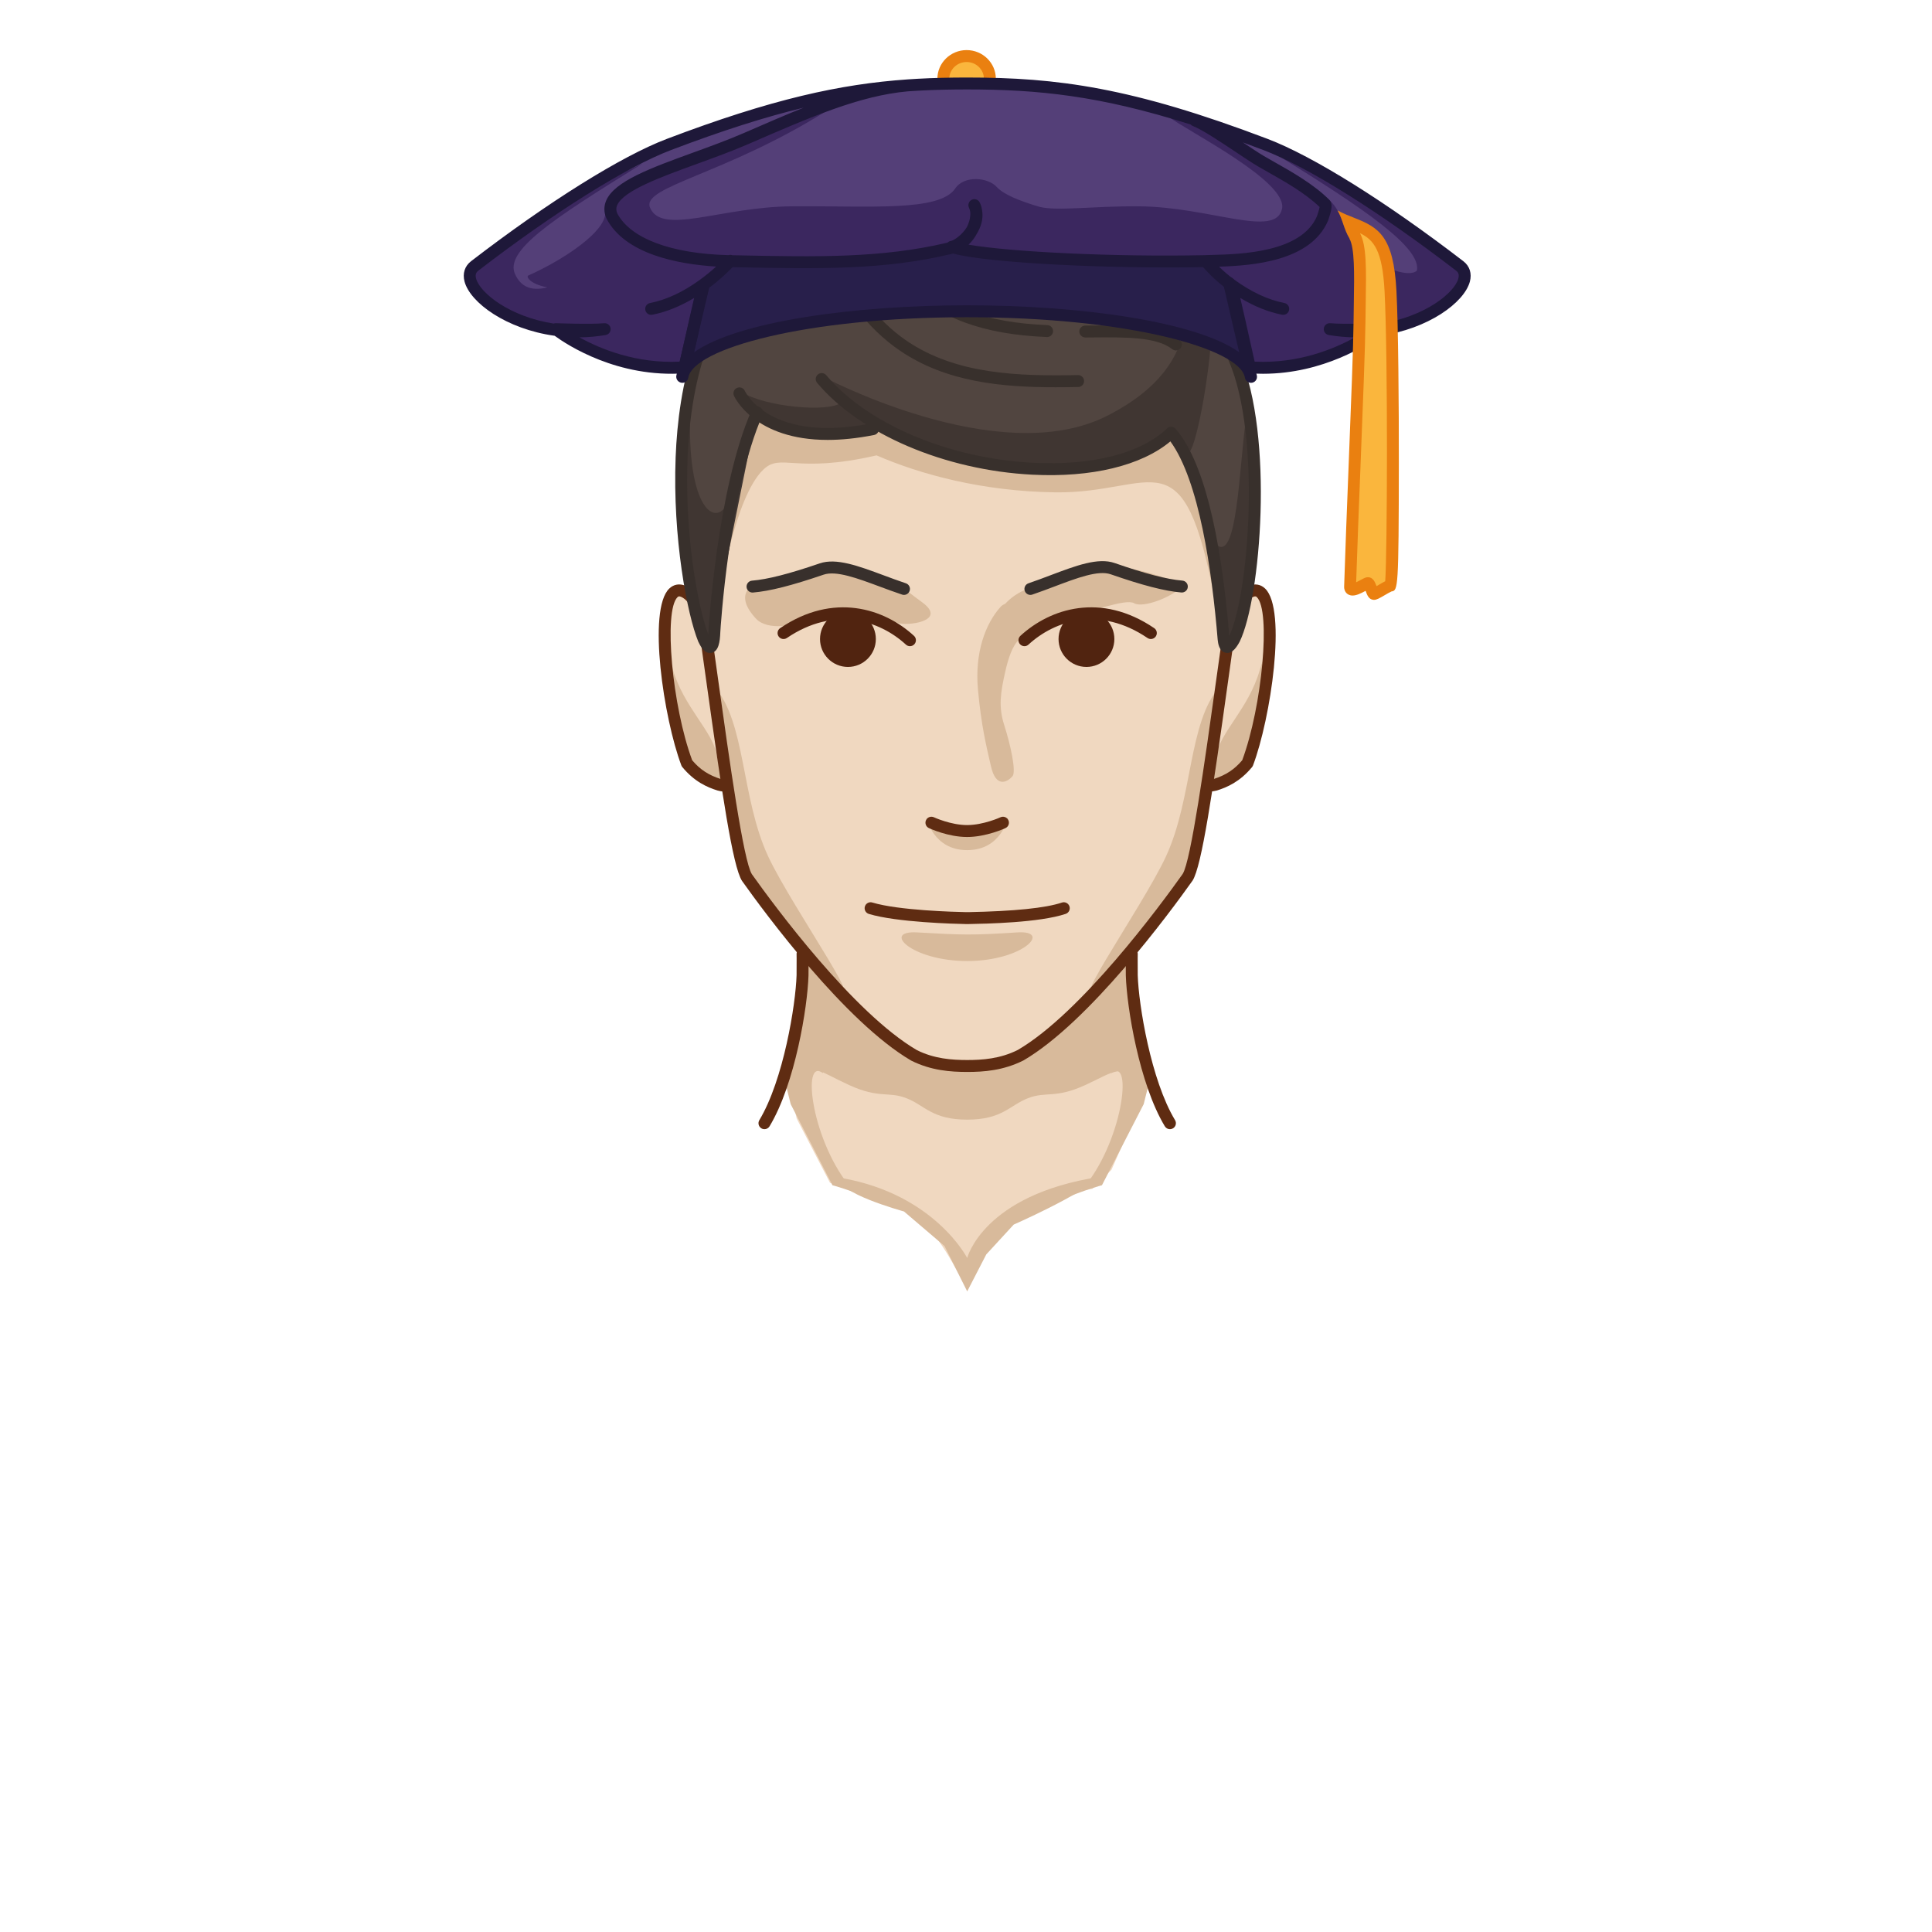 <svg version="1.1" xmlns="http://www.w3.org/2000/svg" x="0px" y="0px" width="100%" height="100%" viewBox="0 0 486 486"
     enable-background="new 0 0 486 486" xml:space="preserve">
<g id="age-male-2">
                <path fill="#F0D8C0" d="M202.2,239.95l-6.601-7.8l-9.299-12 l-3.6-21.6l-2.4-11.7l-3-24.9l2.1-2.7l2.1-15.6l1.8-16.2l6.9-23.4l11.1,4.8l19.5-1.5l6.299,2.7l16.202,5.4l11.399,1.8l15,0.3 l13.8-1.8l11.4-7.5l3.3,4.8l3.3,10.2l5.1,24l0.9,12.9l1.8,7.8l-3.3,22.5l-4.2,17.1l-2.1,13.2l-4.5,6.6l-6,6l-4.2,6.6l0.3,11.4   l4.5,19.801l-10.2,23.101l-4.8,4.799c0,0-12.429,1.554-19.5,7.5c-7.071,5.947-11.081,15.882-12.3,17.101   c-4.481-7.819-7.907-15.364-15.3-18.899c-9.276-4.437-18.9-7.201-18.9-7.201l-8.4-16.2l-2.7-12.3l3.6-12.6L202.2,239.95z"/>
                <path fill="#F0D8C0" d="M312.3,149.65l-3,12.899 c0,0-0.556,5.755-1.2,9c-1.806,9.1-3.3,26.701-3.3,26.701l8.4-5.1l5.399-21l0.601-12.3l-2.4-11.1L312.3,149.65z"/>
                <polygon fill="#F0D8C0" points="179.4,172.15 177.9,162.85 175.5,150.85 169.5,148.15 167.4,156.85 168,169.45 170.4,182.049 174,194.65 182.1,197.95  "/>
                <path fill="#D8BA9B" d="M273,272.95   c-7.604,3.477-9.819,1.521-14.4,3.301c-4.654,1.806-6.452,5.399-15.299,5.399c-8.848,0-10.647-3.594-15.301-5.399   c-4.581-1.78-6.798,0.176-14.4-3.301c-7.598-3.476-9.756-5.978-16.2-3.601c2.191-5.996,4.8-29.1,4.8-29.1l9.3,10.501   c0,0,9.182,8.931,11.4,10.199c2.218,1.268,13.2,7.2,13.2,7.2l7.8,0.601l7.8-1.201c0,0,16.382-11.332,18.6-12.6   c2.219-1.269,6-6.9,6-6.9l8.7-8.4c0,0,2.309,26.704,4.5,32.7C281.544,267.395,280.598,269.475,273,272.95"/>
                <path fill="#D8BA9B" d="M207,269.95   c-5.523-4.255-2.798,17.678,7.5,29.399c2.055,0,1.32-0.572,6.6,3c-7.973-3.287-11.7-4.199-11.7-4.199l-10.5-20.399l-1.5-6   l1.5-4.201C198.9,267.55,207.572,268.139,207,269.95"/>
                <path fill="#D8BA9B" d="M169.2,168.25   c2.83,9.708,9.995,15.569,11.1,21.601c1.105,6.03,1.986,8.607-0.6,8.099c-8.735-1.717-9.9-20.4-9.9-20.4   S166.369,158.542,169.2,168.25"/>
                <path fill="#D8BA9B" d="M225.3,147.25   c-4.358-2.045-17.576-5.431-23.1-3.6s-8.874,2.012-11.1,2.701c-2.225,0.687-6.49,3.31-0.9,9.299c2.825,3.027,10.195,2.052,14.1-0.6   c1.28-0.869,4.158-1.379,8.4-1.8c4.242-0.421,10.812,3.112,13.8,3.601c2.988,0.487,11.623-0.89,5.401-5.401   C226.379,147.446,229.658,149.294,225.3,147.25"/>
                <path fill="#D8BA9B" d="M274.5,143.049   c-5.797,0.987-12.483,3.516-16.8,5.4c-9.227,4.028-10.999,16.081-1.2,12.6c7.221-2.564,13.043-6.907,14.4-6.899   c3.428,0.018,12.249-3.691,14.399-2.401c2.151,1.29,9.913-1.52,12.601-4.8C288.927,144.053,283.075,141.589,274.5,143.049"/>
                <path fill="#D8BA9B" d="M253.5,205.75   c-0.007,0.175-5.332,2.136-10.496,2.778c-4.358,0.543-9.904-2.778-9.904-2.778s1.598,8.101,10.201,8.101   C251.902,213.851,253.5,205.75,253.5,205.75"/>
                <path fill="#D8BA9B" d="M305.7,151.45   c-8.067-42.961-14.996-27.273-40.2-27.6c-18.52-0.24-34.13-4.582-45-9.3c-20.579,4.754-24.028-0.739-28.5,3.6   c-7.336,7.116-10.8,31.2-10.8,31.2s-1.735-14.394,9-44.7c2.729,1.56,14.515,8.756,30.899,2.4c5.856,2.732,11.78,5.997,19.201,7.8   c6.961,1.692,31.656,6.829,54.6-6C298.095,112.977,308.115,139.729,305.7,151.45"/>
                <path fill="#D8BA9B" d="M230.7,234.549   c11.542,0.656,13.73,0.737,25.2,0c8.88-0.57,1.422,7.201-12.6,7.201C229.277,241.75,221.678,234.036,230.7,234.549"/>
                <path fill="#D8BA9B" d="M279.6,269.95   c5.523-4.255,2.799,17.678-7.5,29.399c-2.055,0-1.32-0.572-6.6,3c7.974-3.287,11.7-4.199,11.7-4.199l10.5-20.399l1.5-6l-1.2-3.601   C288,268.15,279.027,268.139,279.6,269.95"/>
                <path fill="#D8BA9B" d="M211.8,296.351   c23.334,4.108,31.501,20.1,31.501,20.1s4.006-15.911,33.299-20.401c-4.8,4.633-21.6,12-21.6,12l-6.9,7.5l-4.799,9.302l-5.701-11.4   l-10.199-8.7C227.401,304.75,209.625,299.868,211.8,296.351"/>
                <path fill="#D8BA9B" d="M251.7,152.65   c-3.876,4.313-6.51,11.604-5.7,20.7c0.81,9.096,2.137,14.465,3.3,19.5c1.189,5.15,3.878,4.153,5.4,2.4   c0.958-1.103-0.414-7.63-2.101-12.9c-1.439-4.501-0.953-8.026,0.301-13.5c0.691-3.022,1.719-6.492,3.6-8.1   C262.838,155.333,254.49,149.544,251.7,152.65"/>
                <path fill="#D8BA9B" d="M316.885,168.605   c-2.807,9.672-9.911,15.511-11.007,21.519s-1.97,8.576,0.596,8.07c8.66-1.711,9.816-20.324,9.816-20.324   S319.69,158.933,316.885,168.605"/>
                <path fill="#D8BA9B" d="M179.7,172.75   c7.912,8.903,6.692,27.889,13.5,42.601c6.083,13.146,29.327,45.578,14.1,30c-3.151-2.801-19.8-22.801-19.8-22.801l-4.2-22.8   C183.3,199.75,178.789,171.547,179.7,172.75"/>
                <path fill="#D8BA9B" d="M306.778,172.788   c-7.888,8.905-6.672,27.895-13.457,42.609c-6.064,13.151-29.235,45.59-14.056,30.008c3.141-2.801,19.737-22.804,19.737-22.804   l4.187-22.807C303.189,199.793,307.687,171.584,306.778,172.788"/>
                <path fill="#5F2C12" d="M243.301,269.651c-4.157,0-9.08-0.341-14.095-2.861   c-16.59-9.705-36.768-37.057-42.559-45.21c-2.34-3.667-5.061-22.202-8.952-50.069c-0.801-5.742-1.586-11.366-2.332-16.486   c-1.321-7.17,5.633-55.139,5.93-57.177c0.084-0.581,0.5-1.059,1.062-1.223l60.524-17.714c0.275-0.081,0.567-0.081,0.843,0   l60.522,17.714c0.563,0.164,0.979,0.642,1.063,1.223c0.296,2.038,7.25,50.006,5.92,57.233c-0.736,5.06-1.521,10.68-2.321,16.417   c-3.891,27.874-6.613,46.415-8.912,50.02c-5.832,8.215-26.006,35.565-42.518,45.226   C252.38,269.311,247.456,269.651,243.301,269.651 M184.123,99.233c-2.081,14.426-6.808,49.832-5.801,55.305   c0.757,5.18,1.543,10.81,2.346,16.558c2.828,20.265,6.348,45.486,8.467,48.809c5.662,7.967,25.513,34.893,41.503,44.25   c4.37,2.193,8.859,2.496,12.663,2.496c3.802,0,8.292-0.303,12.745-2.542c15.91-9.313,35.759-36.237,41.461-44.267   c2.077-3.262,5.599-28.489,8.428-48.759c0.802-5.744,1.588-11.37,2.334-16.491c1.016-5.527-3.71-40.934-5.792-55.36l-59.176-17.32   L184.123,99.233z"/>
                <path fill="#5F2C12" d="M294.301,284.05c-0.508,0-1.004-0.259-1.286-0.727   c-6.447-10.701-9.573-29.983-9.813-37.928c-0.038-4.166-0.002-5.438,0-5.49c0.024-0.828,0.74-1.468,1.543-1.455   c0.828,0.025,1.479,0.716,1.455,1.543c0,0.013-0.035,1.293,0.001,5.344c0.225,7.399,3.298,26.338,9.385,36.438   c0.427,0.71,0.198,1.631-0.511,2.059C294.832,283.98,294.564,284.05,294.301,284.05"/>
                <path fill="#5F2C12" d="M192.299,284.05c-0.264,0-0.53-0.069-0.771-0.215   c-0.711-0.428-0.94-1.349-0.514-2.059c6.076-10.102,9.144-29.04,9.367-36.472c0.036-4.019,0.001-5.298,0-5.312   c-0.023-0.827,0.629-1.518,1.456-1.543c0.816-0.015,1.519,0.627,1.544,1.455c0.001,0.052,0.037,1.324,0,5.458   c-0.24,7.976-3.359,27.257-9.795,37.959C193.304,283.79,192.808,284.05,192.299,284.05"/>
                <path fill="#5F2C12" d="M182.645,199.15c-0.305,0-1.257-0.025-2.182-0.307   c-2.504-0.789-5.756-2.166-8.82-5.881c-0.105-0.127-0.187-0.27-0.246-0.424c-4.43-11.73-8.559-39.13-3.059-44.47   c1.123-1.09,2.591-1.341,4.134-0.706c3.962,1.686,5.329,7.1,5.386,7.33c0.197,0.804-0.295,1.617-1.1,1.814   c-0.802,0.196-1.615-0.295-1.814-1.099c-0.291-1.164-1.508-4.375-3.631-5.278c-0.555-0.228-0.731-0.059-0.885,0.092   c-3.531,3.429-1.353,27.459,3.688,41.021c1.983,2.345,4.161,3.767,7.236,4.736c0.588,0.179,1.311,0.172,1.316,0.172   c0.85-0.05,1.514,0.639,1.532,1.467c0.018,0.828-0.639,1.514-1.467,1.532C182.717,199.15,182.688,199.15,182.645,199.15"/>
                <path fill="#5F2C12" d="M304.198,199.15c-0.784,0-1.443-0.609-1.495-1.403   c-0.054-0.826,0.573-1.54,1.4-1.594c0,0,0.521-0.038,1.201-0.192c3.045-0.968,5.207-2.388,7.18-4.718   c5.042-13.563,7.22-37.593,3.688-41.022c-0.154-0.15-0.33-0.32-0.901-0.084c-2.107,0.896-3.325,4.111-3.615,5.273   c-0.199,0.802-1.018,1.294-1.815,1.094c-0.804-0.199-1.295-1.008-1.098-1.812c0.057-0.23,1.425-5.644,5.37-7.323   c1.556-0.641,3.025-0.391,4.147,0.7c5.501,5.34,1.372,32.74-3.058,44.469c-0.059,0.154-0.142,0.298-0.246,0.425   c-3.063,3.715-6.315,5.092-8.807,5.876c-0.035,0.012-0.072,0.022-0.108,0.03c-0.947,0.221-1.666,0.273-1.745,0.278   C304.265,199.149,304.231,199.15,304.198,199.15"/>
                <path fill="#5F2C12" d="M243,232.45c-2.883-0.055-17.479-0.436-24.436-2.549   c-0.793-0.241-1.24-1.079-1-1.871c0.241-0.793,1.079-1.242,1.872-0.999c6.578,1.998,20.808,2.366,23.593,2.419h0.57   c11.527-0.222,19.45-1.031,23.52-2.405c0.785-0.268,1.637,0.155,1.902,0.941c0.265,0.784-0.157,1.636-0.941,1.901   c-6.573,2.22-20.029,2.478-24.451,2.563H243z"/>
                <path fill="#5F2C12" d="M243.273,210.549c-4.771,0-9.414-2.15-9.609-2.241   c-0.75-0.351-1.074-1.243-0.723-1.993s1.244-1.074,1.994-0.724c0.041,0.019,4.248,1.958,8.338,1.958   c4.109,0,8.354-1.941,8.396-1.96c0.75-0.348,1.643-0.021,1.991,0.73c0.348,0.751,0.022,1.642-0.729,1.991   C252.735,208.401,248.059,210.549,243.273,210.549"/>
                <path fill="#514540" d="M178.2,162.549l-6.601-25.199v-15.901   l0.506-13.2l2.699-14.099c0,0,5.731-20.525,18.065-29.415c-2.152-15.345-0.383-31.982,6.931-32.986   c7.457,7.028,21.6,8.401,21.6,8.401l10.199-10.201c0,0,7.938,18.3,20.101,21.601c2.433-6.16,4.5-9.781,6.3-8.7   c13.691,22.702,45.032,19.352,42.6,36.379c4.111,1.605,8.101,7.2,8.101,7.2l4.5,17.32c0,0,1.522,17.338,1.5,18   c-0.022,0.663,0.899,9.901,0.899,9.901l-3.3,25.2l-3.899,5.699l-1.5-9L304.8,139.15l-3.6-16.201   c0.512-0.037-1.945-7.755-6.32-13.82c-4.872,4.403-12.58,5.721-12.58,5.721l-9.899,2.399l-10.801,0.3l-15-1.5l-14.699-3.6   l-11.4-5.4c-10.981,4.459-22.977,2.336-30.6-2.699l-4.801,16.199l-3.599,16.5l-0.6,11.7L178.2,162.549z"/>
                <path fill="#403632" d="M313.5,104.95   c-1.83,11.977-2.156,37.563-7.8,31.8c0.931,10.289,3.899,25.2,3.899,25.2l4.801-17.7C314.4,144.25,315.33,92.973,313.5,104.95"/>
                <path fill="#403632" d="M304.5,83.049   c0.865,3.551-3.39,31.776-6,31.2c-2.61-0.575-3.9-5.099-3.9-5.099s-22.844,21.636-74.399-2.101c-20.553,5.187-30-2.399-30-2.399   l-11.7,57.899c0,0-10.748-22.709-4.5-64.8c-2.317,28.288,5.219,35.202,8.7,29.401c3.481-5.802,6.3-24,6.3-24s-1.85-1.734-2.4-4.5   c6.217,3.807,21.73,5.073,24.9,2.7c-2.245-2.953-5.1-6.901-5.1-6.901s44.648,23.996,72,10.201c27.353-13.796,18.3-33.6,18.3-33.6   l3.3,2.399l1.2,7.201C301.2,80.65,303.635,79.499,304.5,83.049"/>
                <path fill="#403632" d="M195.3,73.15   c-5.751,1.199-12.726,3.434-16.5,12.6c-3.773,1.044,7.8-15,7.8-15l5.7-4.2C192.3,66.55,194.495,69.755,195.3,73.15"/>
                <path fill="#38302C" d="M227.4,149.65c-0.157,0-0.317-0.025-0.475-0.078   c-1.914-0.638-3.8-1.339-5.625-2.017c-5.638-2.096-10.966-4.077-14.115-2.999c-8.066,2.757-13.545,4.144-17.76,4.498   c-0.825,0.075-1.55-0.544-1.621-1.369c-0.068-0.825,0.544-1.551,1.369-1.62c3.961-0.333,9.217-1.674,17.041-4.348   c4.163-1.421,9.708,0.638,16.131,3.026c1.801,0.669,3.664,1.361,5.53,1.984c0.786,0.262,1.211,1.111,0.948,1.897   C228.613,149.253,228.028,149.65,227.4,149.65"/>
                <path fill="#38302C" d="M259.2,149.65c-0.625,0-1.208-0.394-1.42-1.018   c-0.267-0.785,0.153-1.636,0.938-1.903c1.863-0.633,3.725-1.336,5.524-2.017c6.428-2.43,11.979-4.529,16.15-3.08   c7.821,2.72,13.075,4.083,17.035,4.422c0.825,0.071,1.438,0.798,1.366,1.623c-0.07,0.825-0.793,1.43-1.622,1.367   c-4.219-0.362-9.697-1.773-17.764-4.578c-3.144-1.095-8.468,0.92-14.104,3.052c-1.824,0.69-3.709,1.403-5.621,2.052   C259.522,149.625,259.36,149.65,259.2,149.65"/>
                <path fill="#38302C" d="M308.729,164.246c-0.132,0-0.267-0.013-0.404-0.041   c-1.701-0.337-1.93-2.487-2.016-3.296c-1.444-17.511-4.674-39.976-11.896-49.877c-7.304,6.1-19.813,9.143-34.718,8.378   c-22.017-1.128-43.269-10.193-54.143-23.093c-0.533-0.633-0.453-1.579,0.181-2.113c0.634-0.535,1.579-0.454,2.114,0.18   c10.363,12.295,30.776,20.942,52.002,22.03c14.94,0.767,27.229-2.384,33.708-8.643c0.297-0.286,0.684-0.44,1.11-0.419   c0.413,0.019,0.8,0.207,1.068,0.52c6.699,7.784,11.24,25.294,13.5,52.05c4.9-10.261,8.069-50.168-0.126-69.133   c-2.251-5.211-5.163-8.401-8.653-9.48c-0.628-0.194-1.057-0.775-1.057-1.433c0-10.145-7.433-13.184-16.843-17.032   c-8.861-3.623-18.856-7.71-24.602-18.793c-1.869,1.31-3.748,3.739-4.163,8.237c-0.04,0.443-0.275,0.844-0.641,1.097   c-0.367,0.252-0.825,0.329-1.253,0.211c-0.573-0.159-13.674-3.979-20.688-21.788c-11.141,9.224-10.456,17.714-10.421,18.087   c0.082,0.821-0.515,1.557-1.335,1.643c-0.821,0.087-1.555-0.502-1.647-1.322c-0.05-0.455-1.069-11.261,13.186-22.061   c0.383-0.289,0.881-0.38,1.339-0.24c0.46,0.139,0.826,0.489,0.983,0.942c4.949,14.212,14.061,19.572,17.76,21.222   c1.071-5.61,4.26-8.249,6.883-9.486c0.364-0.17,0.778-0.188,1.155-0.052c0.376,0.138,0.682,0.419,0.849,0.784   c5.105,11.127,15,15.172,23.729,18.742c9.335,3.817,18.167,7.429,18.685,18.746c3.894,1.596,7.081,5.218,9.487,10.786   c8.679,20.084,5.272,61.003-0.017,71.81C311.104,162.779,310.116,164.246,308.729,164.246"/>
                <path fill="#38302C" d="M254.101,61.15c-0.457,0-0.908-0.208-1.203-0.603   c-2.055-2.752-2.28-6.668-2.09-8.548c0.084-0.824,0.817-1.427,1.644-1.341c0.824,0.083,1.425,0.819,1.341,1.643   c-0.158,1.568,0.112,4.579,1.51,6.452c0.495,0.664,0.359,1.604-0.305,2.099C254.728,61.053,254.412,61.15,254.101,61.15"/>
                <path fill="#38302C" d="M195.301,74.051c-0.596,0-1.158-0.356-1.394-0.942   c-3.754-9.369-7.18-29.128,3.793-43.759c0.273-0.364,0.697-0.584,1.15-0.599c0.478-0.013,0.891,0.176,1.187,0.52   c7.445,8.653,21.588,9.374,21.73,9.381c0.827,0.036,1.469,0.737,1.432,1.565c-0.037,0.827-0.724,1.463-1.565,1.432   c-0.601-0.027-14.118-0.721-22.569-9.032c-8.909,13.403-5.769,30.901-2.372,39.375c0.307,0.769-0.066,1.642-0.835,1.951   C195.675,74.016,195.487,74.051,195.301,74.051"/>
                <path fill="#38302C" d="M265.561,97.416c-13.671,0-27.56-1.312-39.148-9.187   c-8.409-5.714-15.152-14.754-18.5-24.805c-0.262-0.785,0.162-1.635,0.949-1.897c0.787-0.264,1.635,0.163,1.896,0.949   c3.1,9.299,9.582,17.999,17.342,23.272c12.466,8.471,28.109,8.895,43.071,8.607c0.01-0.001,0.02-0.001,0.03-0.001   c0.814,0,1.482,0.653,1.499,1.471c0.016,0.829-0.643,1.513-1.471,1.529C269.349,97.391,267.456,97.416,265.561,97.416"/>
                <path fill="#38302C" d="M178.593,164.262c-1.558,0-2.48-1.904-2.942-2.859   c-2.786-6.794-6.481-26.15-5.693-46.392c0.69-17.697,5.097-40.903,22.182-50.954c0.714-0.421,1.634-0.182,2.054,0.532   c0.42,0.715,0.181,1.633-0.533,2.054c-28.888,16.995-21.016,78.36-15.499,92.964c0.016-0.217,0.03-0.454,0.039-0.715   c0.014-0.341,2.177-36.044,10.897-55.75c0.334-0.757,1.22-1.1,1.978-0.764c0.758,0.335,1.1,1.22,0.764,1.978   c-8.508,19.229-10.628,54.316-10.641,54.651c-0.095,2.488-0.427,4.842-2.189,5.211   C178.865,164.248,178.727,164.262,178.593,164.262"/>
                <path fill="#38302C" d="M208.203,110.662c-18.281,0-23.327-10.56-23.568-11.091   c-0.344-0.754-0.01-1.644,0.744-1.987c0.752-0.341,1.638-0.011,1.983,0.739c0.265,0.562,6.534,13.195,31.945,8.156   c0.814-0.161,1.603,0.367,1.763,1.179c0.162,0.813-0.366,1.602-1.179,1.763C215.498,110.292,211.618,110.662,208.203,110.662"/>
                <path fill="#38302C" d="M295.799,88.15c-0.324,0-0.65-0.104-0.926-0.32   c-3.93-3.085-11.517-3.02-20.313-2.944l-1.549,0.013c-0.811-0.04-1.506-0.66-1.512-1.489c-0.006-0.828,0.66-1.505,1.488-1.511   l1.547-0.013c9.357-0.079,17.434-0.15,22.191,3.584c0.651,0.512,0.765,1.455,0.252,2.106   C296.684,87.953,296.243,88.15,295.799,88.15 M263.401,84.784c-0.021,0-0.043-0.001-0.064-0.002   c-8.15-0.347-14.679-1.498-20.547-3.622c-3.333-1.205-6.566-2.879-9.611-4.974c-0.683-0.47-0.855-1.404-0.386-2.087   c0.471-0.681,1.405-0.854,2.087-0.385c2.833,1.951,5.839,3.506,8.931,4.625c5.573,2.017,11.818,3.112,19.653,3.446   c0.828,0.035,1.471,0.735,1.436,1.563C264.864,84.153,264.2,84.784,263.401,84.784 M228.249,71.65c-0.384,0-0.769-0.146-1.062-0.44   c-4.107-4.112-7.038-8.818-8.474-13.61c-0.238-0.793,0.213-1.629,1.006-1.867c0.792-0.24,1.63,0.212,1.867,1.006   c1.295,4.318,3.966,8.589,7.725,12.351c0.584,0.586,0.584,1.536-0.002,2.121C229.016,71.504,228.633,71.65,228.249,71.65"/>
                <path fill="#512410" d="M273.3,153.729   c-3.877,0-7.021,3.144-7.021,7.021c0,3.876,3.144,7.02,7.021,7.02s7.021-3.144,7.021-7.02   C280.32,156.873,277.177,153.729,273.3,153.729"/>
                <path fill="#512410" d="M213.3,153.729   c3.877,0,7.021,3.144,7.021,7.021c0,3.876-3.144,7.02-7.021,7.02s-7.021-3.144-7.021-7.02   C206.279,156.873,209.423,153.729,213.3,153.729"/>
                <path fill="#512410" d="M228.9,162.549c-0.363,0-0.727-0.131-1.016-0.396   c-6.65-6.118-18.007-9.767-29.942-1.663c-0.687,0.465-1.618,0.287-2.084-0.398c-0.466-0.686-0.286-1.619,0.398-2.084   c13.387-9.087,26.165-4.958,33.66,1.937c0.609,0.561,0.649,1.51,0.088,2.12C229.709,162.386,229.304,162.549,228.9,162.549"/>
                <path fill="#512410" d="M257.7,162.549c-0.404,0-0.808-0.163-1.104-0.484   c-0.561-0.61-0.521-1.559,0.089-2.12c7.494-6.895,20.271-11.025,33.658-1.937c0.686,0.465,0.863,1.398,0.398,2.084   c-0.466,0.686-1.399,0.863-2.084,0.398c-11.935-8.105-23.292-4.455-29.941,1.663C258.428,162.418,258.063,162.549,257.7,162.549"/>
            </g>

<g>

    <path fill="#FAB63D" d="M237.304,19.799
        c0-3.147,2.619-5.699,5.85-5.699s5.85,2.552,5.85,5.699"/>
    <path fill="#EA8010" d="M249.003,21.299c-0.828,0-1.5-0.672-1.5-1.5c0-2.315-1.951-4.199-4.35-4.199
        s-4.35,1.884-4.35,4.199c0,0.828-0.672,1.5-1.5,1.5c-0.828,0-1.5-0.672-1.5-1.5c0-3.97,3.297-7.199,7.35-7.199
        c4.053,0,7.35,3.229,7.35,7.199C250.503,20.627,249.831,21.299,249.003,21.299"/>
    <path fill="#543F78" d="M176.989,72.167
        c3.486-2.541,5.884-5.038,6.65-5.874c-13.605-0.277-21.652-0.676-24.812-6.229c3.697,7.452,25.151,5.797,25.077,5.934
        c0,0-0.091,0.106-0.265,0.295c0.089,0.002,0.176,0.004,0.265,0.006c23.88,0.48,52.054-1.373,59.399-3.901
        c7.345,2.528,35.658,1.278,59.398,3.901c5.669,0.625,0.231,10.972-3.3,8.399c1.692,6.701,13.676,12.585,14.999,18.3
        c17.184,1.274,30.009-7.791,32.099-9.367c-3.74,0.484-7.786,0.478-11.999-0.233c3.44,0.336,12.301,0,12.301,0
        s-0.104,0.084-0.302,0.233c15.417-1.996,25.627-12.344,20.701-16.133c-21.282-16.371-38.755-26.719-48.882-30.564
        C283.065,23.545,264.29,21.6,243.304,21.6c-20.987,0-39.762,1.945-75.016,15.334c-10.127,3.845-27.601,14.193-48.883,30.564
        c-4.926,3.789,5.283,14.137,20.701,16.133c-0.197-0.149-0.301-0.233-0.301-0.233s8.86,0.336,12.299,0
        c-4.212,0.711-8.258,0.717-11.998,0.233c2.09,1.576,14.915,10.641,32.098,9.367C173.528,87.283,175.296,78.869,176.989,72.167
        c-3.488,2.542-8.064,5.128-13.185,6.131"/>
    <path fill="#3B275F" d="M362.074,77.013l0.627,0.985
        c0,0-7.043,3.891-17.1,6c-4.08,2.584-8.448,4.455-12.563,5.808c-0.694,0.268-1.405,0.53-2.138,0.792
        c-1.416,0.506-3.225,0.89-5.126,1.182c-6.093,1.331-10.474,1.518-10.474,1.518l-0.99-0.604c-0.133,0.004-0.21,0.004-0.21,0.004
        l-0.783-0.61l-4.85-2.957l-3.667-1.833l-21.423-5.869l-2.662-0.311l-16.028-1.32h-10.586l-25.799-0.599l-25.5,2.099l-21.899,6
        l-6.601,3.3l-2.699,2.1c0,0-11.327-0.145-16.8-2.1c-5.471-1.954-9.838-3.982-13.799-7.5c-5.993-0.522-12.385-2.811-16.799-5.699
        c-7.167-4.692-6.601-8.401-6.601-8.401s2.284-8.404,44.099-27.899c-23.115,14.265-34.873,22.063-32.108,27.935
        c1.277,2.707,3.543,4.381,8.109,3.265c-4.489-0.883-5.398-2.736-4.8-3c7.79-3.441,17.908-9.892,19.199-14.7
        c1.402-5.214-0.759-8.499,55.799-26.7c-25.411,16.004-46.566,19.027-44.398,24.301c2.927,7.119,17.805-0.165,35.699-0.301
        c19.913-0.153,37.11,1.407,41.099-4.5c2.23-3.303,8.185-2.868,10.5-0.3c1.553,1.723,5.466,3.399,10.737,4.946
        c4.528,1.107,13.335-0.234,24.962-0.146c17.894,0.136,34.461,8.142,36,0.599c1.408-6.9-23.729-19.484-28.5-23.099
        c0.68-3.103,38.572,18.949,40.8,21.301c4.932,5.203,1.107,9.76,12.396,15.785c7.445,3.737,9.203,1.613,9.203,1.613l0.016,0.025
        c1.233-5.769-13.174-15.584-35.115-29.125c41.815,19.496,46.799,30,46.799,30S368.634,72.506,362.074,77.013"/>
    <path fill="#281F4B" d="M177.005,71.698l-5.101,20.7
        c0,0,10.683-13.5,70.5-13.5c64.671,0,71.698,14.4,71.698,14.4l-4.199-20.999l-6-6c0,0-51.26-1.127-62.099-4.202
        c-32.68,5.501-58.199,3.601-58.199,3.601L177.005,71.698z"/>
    <path fill="#1E1839" d="M317.724,94.021c-1.124,0-2.269-0.041-3.434-0.127
        c-0.654-0.048-1.202-0.517-1.35-1.158c-0.447-1.928-0.944-4.164-1.472-6.537c-0.985-4.433-2.098-9.436-3.176-13.747
        c-2.825-2.124-4.684-4.161-5.659-5.253c-22.467,0.446-53.877-0.947-62.869-3.423c-0.104,0.029-0.207,0.056-0.313,0.081
        c-17.148,4.117-33.492,3.785-54.179,3.369l-0.995-0.02c-1.077,1.124-3.149,3.145-5.965,5.248c-1.074,4.3-2.185,9.29-3.168,13.713
        c-0.531,2.385-1.031,4.633-1.48,6.57c-0.147,0.64-0.695,1.109-1.349,1.157c-16.931,1.247-29.68-7.152-32.792-9.427
        c-12.197-1.695-21.241-8.35-22.662-13.619c-0.552-2.045,0.042-3.917,1.628-5.138c19.404-14.926,37.82-26.432,49.266-30.779
        c26.426-10.037,43.626-13.78,60.544-14.96c0.816-0.071,1.633-0.121,2.45-0.154c4.132-0.23,8.274-0.318,12.554-0.318
        c22.642,0,41.388,2.459,75.548,15.432c11.444,4.346,29.861,15.853,49.265,30.779c1.587,1.221,2.181,3.093,1.629,5.138
        c-1.422,5.268-10.466,11.924-22.662,13.619C344.185,86.586,332.928,94.021,317.724,94.021 M315.613,90.97
        c10.966,0.534,19.956-3.18,25.238-6.105c-2.208-0.022-4.413-0.219-6.601-0.588c-0.797-0.135-1.344-0.877-1.237-1.677
        c0.107-0.8,0.83-1.365,1.634-1.295c3.298,0.323,12.009-0.004,12.097-0.006c0.211-0.01,0.407,0.027,0.592,0.097
        c11.075-1.728,18.535-7.707,19.513-11.331c0.306-1.134-0.14-1.653-0.563-1.978c-19.184-14.756-37.314-26.103-48.499-30.352
        c-1.758-0.667-3.471-1.305-5.146-1.917c2.019,1.347,3.919,2.614,5.227,3.39c0.774,0.46,1.685,0.973,2.683,1.535
        c4.188,2.359,9.923,5.59,13.814,9.497c1.04,1.043,0.578,2.712-0.242,5.139c-0.012,0.035-0.024,0.069-0.039,0.102
        c-4.327,10.256-19.003,11.333-27.432,11.6c0.986,0.973,2.266,2.118,3.848,3.272c0.001,0,0.001,0,0.002,0.001
        c4.238,3.089,8.474,5.065,12.59,5.872c0.813,0.16,1.343,0.948,1.183,1.761c-0.159,0.813-0.948,1.339-1.761,1.183
        c-3.477-0.682-7.004-2.099-10.524-4.224c0.83,3.499,1.656,7.216,2.409,10.603C314.826,87.477,315.234,89.315,315.613,90.97
         M145.755,84.865c5.282,2.926,14.294,6.638,25.238,6.105c0.38-1.664,0.791-3.513,1.223-5.454c0.751-3.376,1.575-7.082,2.403-10.57
        c-3.521,2.125-7.048,3.542-10.525,4.224c-0.812,0.164-1.602-0.37-1.761-1.183c-0.16-0.813,0.37-1.601,1.183-1.761
        c4.116-0.807,8.352-2.783,12.59-5.872l0.001-0.001c1.603-1.169,2.964-2.321,4.034-3.301c-9.476-0.581-22.873-3.056-27.566-12.06
        c-0.017-0.033-0.033-0.067-0.048-0.102c-0.647-1.509-0.657-3.011-0.029-4.462c2.104-4.859,11.244-8.182,21.829-12.031
        c4.324-1.571,8.794-3.196,12.878-4.973c5.293-2.304,10.241-4.456,14.955-6.34c-9.571,2.308-20.317,5.706-33.339,10.651
        c-11.187,4.249-29.318,15.596-48.5,30.352c-0.423,0.325-0.87,0.844-0.563,1.979c0.978,3.623,8.438,9.602,19.513,11.33
        c0.185-0.07,0.393-0.107,0.592-0.097c0.086,0.003,8.794,0.33,12.095,0.006c0.805-0.07,1.528,0.494,1.634,1.295
        c0.106,0.8-0.44,1.542-1.237,1.677C150.168,84.646,147.962,84.843,145.755,84.865 M184.218,64.204l1.115,0.022
        c20.305,0.412,36.383,0.737,53.009-3.189c0.219-0.218,0.505-0.37,0.826-0.421c0.763-0.121,2.798-1.436,4.035-3.46
        c0.085-0.166,0.155-0.315,0.212-0.443c0.621-1.407,0.758-2.69,0.625-3.576c-0.069-0.314-0.171-0.623-0.308-0.929
        c-0.326-0.734-0.016-1.596,0.704-1.953c0.72-0.359,1.594-0.083,1.981,0.62c0.271,0.492,0.459,1.056,0.564,1.667
        c0.401,1.865,0.083,3.808-0.944,5.701c-0.063,0.117-0.13,0.234-0.199,0.35c-0.588,1.138-1.332,2.134-2.196,2.954
        c10.81,1.861,36.813,3.098,59.029,2.651c0.59-0.026,1.325-0.046,2.147-0.066c7.324-0.191,22.552-0.587,26.479-9.768
        c0.18-0.533,0.571-1.704,0.65-2.293c-3.602-3.492-8.943-6.501-12.871-8.714c-1.021-0.575-1.952-1.099-2.743-1.57
        c-1.395-0.828-3.365-2.143-5.452-3.535c-3.805-2.539-8.54-5.698-10.808-6.549c-0.227-0.085-0.419-0.219-0.574-0.385
        c-22.86-7.254-38.298-8.819-56.197-8.819c-4.01,0-7.895,0.078-11.769,0.282c-0.061,0.01-0.124,0.015-0.187,0.017
        c-0.111,0.004-0.223,0.008-0.335,0.011c-0.874,0.048-1.745,0.103-2.619,0.166c-12.141,1.081-24.568,6.488-39.991,13.199
        c-4.169,1.814-8.685,3.456-13.051,5.043c-9.101,3.308-18.511,6.73-20.1,10.402c-0.29,0.668-0.286,1.317,0.011,2.039
        c3.349,6.337,13.534,10.164,27.994,10.526C183.613,64.065,183.946,64.102,184.218,64.204"/>
    <path fill="#1E1839" d="M314.702,96.298c-0.738,0-1.419-0.537-1.533-1.267
        c-1.158-7.356-29.508-15.232-69.865-15.233c-40.522,0.001-68.998,7.879-70.167,15.235c-0.117,0.729-0.745,1.265-1.482,1.265
        c-0.458,0-0.916-0.209-1.201-0.568c-0.284-0.359-0.414-0.828-0.31-1.274l5.353-22.848c0.188-0.807,0.993-1.308,1.803-1.12
        c0.806,0.19,1.307,0.997,1.119,1.803l-3.823,16.318c10.97-7.776,40.302-11.81,68.708-11.811
        c28.276,0.001,57.471,4.03,68.408,11.797l-3.979-17.026c-0.188-0.807,0.313-1.614,1.12-1.802c0.809-0.186,1.612,0.313,1.802,1.12
        l5.508,23.569c0.103,0.446-0.001,0.915-0.286,1.275C315.593,96.089,315.16,96.298,314.702,96.298"/>
    <path fill="#FAB63D" d="M340.201,58.498
        c2.449,2.656,1.896,10.857,1.785,22.227c-0.108,10.973-1.74,46.246-2.385,66.872c-0.063,2.026,3.947-0.9,4.5-0.9
        c0.552,0,1.039,2.608,1.5,2.699c0.46,0.092,3.463-2.007,4.199-2.099c0.737-0.092,0.874-57.504,0-74.099
        c-0.76-14.425-4.912-15.103-10.759-17.452C339.572,56.916,339.723,57.529,340.201,58.498"/>
    <path fill="#EA8010" d="M351.884,116.446
        c-0.032,31.591-0.205,32.117-1.833,32.328c-0.306,0.115-1.151,0.61-1.665,0.91c-1.477,0.863-2.102,1.213-2.754,1.213l-0.326-0.032
        c-1.032-0.207-1.393-1.175-1.774-2.203c-0.004-0.009-0.01-0.021-0.013-0.032c-1.261,0.676-2.314,1.179-3.272,1.179
        c-0.781,0-1.271-0.336-1.543-0.618c-0.28-0.289-0.607-0.809-0.582-1.642c0.271-8.676,0.716-19.972,1.147-30.895
        c0.601-15.216,1.168-29.589,1.229-35.924c0.017-1.646,0.042-3.226,0.066-4.732c0.116-7.253,0.216-13.588-1.098-15.952
        c0.01-0.009,0.018-0.017,0.028-0.025c-1.478-2.433-1.678-4.724-3.029-7.088c1.463,0.79,2.857,1.34,4.212,1.871
        c6.102,2.391,9.877,4.556,10.602,18.338C351.75,82.091,351.898,102.063,351.884,116.446 M348.292,73.3
        c-0.539-10.28-2.669-12.937-6.178-14.642c1.669,3.145,1.575,9.019,1.44,17.387c-0.024,1.501-0.049,3.074-0.065,4.714
        c-0.063,6.38-0.631,20.774-1.231,36.015c-0.412,10.432-0.837,21.207-1.111,29.703c0.427-0.202,0.882-0.448,1.147-0.591
        c0.852-0.459,1.279-0.69,1.81-0.69c1.266,0,1.759,1.162,2.167,2.25c0.213-0.122,0.427-0.247,0.608-0.352
        c0.671-0.393,1.173-0.681,1.578-0.884C348.974,139.569,349.158,89.774,348.292,73.3"/>
</g>
</svg>